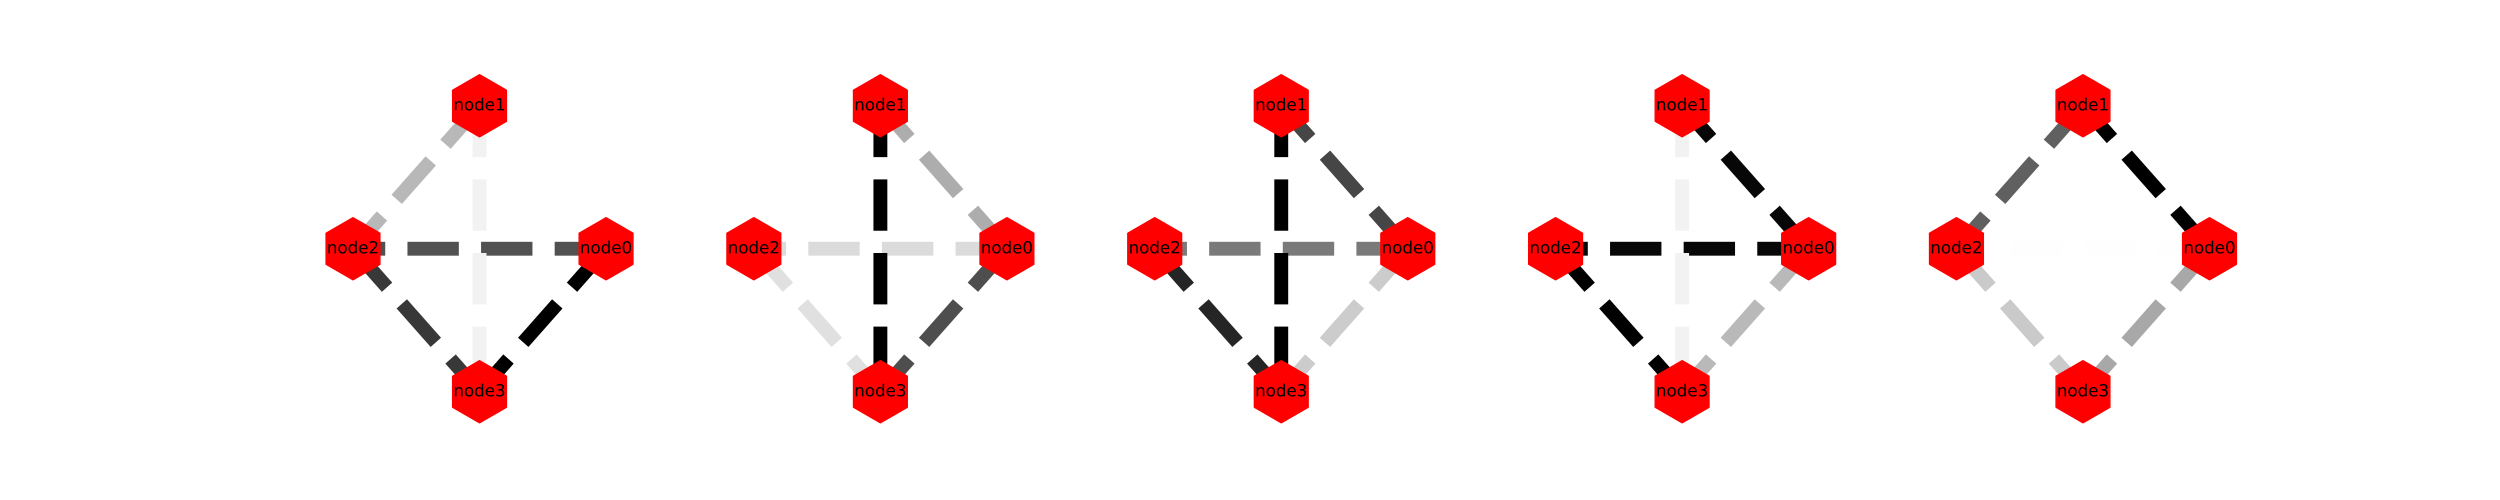 <?xml version="1.0" encoding="utf-8" standalone="no"?>
<!DOCTYPE svg PUBLIC "-//W3C//DTD SVG 1.1//EN"
  "http://www.w3.org/Graphics/SVG/1.1/DTD/svg11.dtd">
<!-- Created with matplotlib (http://matplotlib.org/) -->
<svg height="360pt" version="1.1" viewBox="0 0 1800 360" width="1800pt" xmlns="http://www.w3.org/2000/svg" xmlns:xlink="http://www.w3.org/1999/xlink">
 <defs>
  <style type="text/css">
*{stroke-linecap:butt;stroke-linejoin:round;}
  </style>
 </defs>
 <g id="figure_1">
  <g id="patch_1">
   <path d="M 0 360 
L 1800 360 
L 1800 0 
L 0 0 
z
" style="fill:#ffffff;"/>
  </g>
  <g id="axes_1">
   <g id="LineCollection_1">
    <path clip-path="url(#p6219b14ce5)" d="M 1590.846 179.1 
L 1499.741 76.145 
" style="fill:none;stroke:#000000;stroke-dasharray:37,16;stroke-dashoffset:0;stroke-width:10;"/>
    <path clip-path="url(#p6219b14ce5)" d="M 1590.846 179.1 
L 1408.636 179.1 
" style="fill:none;stroke:#fefefe;stroke-dasharray:37,16;stroke-dashoffset:0;stroke-width:10;"/>
    <path clip-path="url(#p6219b14ce5)" d="M 1590.846 179.1 
L 1499.741 282.055 
" style="fill:none;stroke:#a8a8a8;stroke-dasharray:37,16;stroke-dashoffset:0;stroke-width:10;"/>
    <path clip-path="url(#p6219b14ce5)" d="M 1499.741 76.145 
L 1408.636 179.1 
" style="fill:none;stroke:#606060;stroke-dasharray:37,16;stroke-dashoffset:0;stroke-width:10;"/>
    <path clip-path="url(#p6219b14ce5)" d="M 1499.741 76.145 
L 1499.741 282.055 
" style="fill:none;stroke:#ffffff;stroke-dasharray:37,16;stroke-dashoffset:0;stroke-width:10;"/>
    <path clip-path="url(#p6219b14ce5)" d="M 1408.636 179.1 
L 1499.741 282.055 
" style="fill:none;stroke:#cacaca;stroke-dasharray:37,16;stroke-dashoffset:0;stroke-width:10;"/>
   </g>
   <g id="PathCollection_1">
    <defs>
     <path d="M 0 -22.361 
L -19.365 -11.18 
L -19.365 11.18 
L -0 22.361 
L 19.365 11.18 
L 19.365 -11.18 
z
" id="m05c871f872" style="stroke:#ff0000;"/>
    </defs>
    <g clip-path="url(#p6219b14ce5)">
     <use style="fill:#ff0000;stroke:#ff0000;" x="1590.846" xlink:href="#m05c871f872" y="179.1"/>
     <use style="fill:#ff0000;stroke:#ff0000;" x="1499.741" xlink:href="#m05c871f872" y="76.145"/>
     <use style="fill:#ff0000;stroke:#ff0000;" x="1408.636" xlink:href="#m05c871f872" y="179.1"/>
     <use style="fill:#ff0000;stroke:#ff0000;" x="1499.741" xlink:href="#m05c871f872" y="282.055"/>
    </g>
   </g>
   <g id="text_1">
    <g clip-path="url(#p6219b14ce5)">
     <!-- node0 -->
     <defs>
      <path d="M 54.891 33.016 
L 54.891 0 
L 45.906 0 
L 45.906 32.719 
Q 45.906 40.484 42.875 44.328 
Q 39.844 48.188 33.797 48.188 
Q 26.516 48.188 22.312 43.547 
Q 18.109 38.922 18.109 30.906 
L 18.109 0 
L 9.078 0 
L 9.078 54.688 
L 18.109 54.688 
L 18.109 46.188 
Q 21.344 51.125 25.703 53.562 
Q 30.078 56 35.797 56 
Q 45.219 56 50.047 50.172 
Q 54.891 44.344 54.891 33.016 
z
" id="DejaVuSans-6e"/>
      <path d="M 30.609 48.391 
Q 23.391 48.391 19.188 42.75 
Q 14.984 37.109 14.984 27.297 
Q 14.984 17.484 19.156 11.844 
Q 23.344 6.203 30.609 6.203 
Q 37.797 6.203 41.984 11.859 
Q 46.188 17.531 46.188 27.297 
Q 46.188 37.016 41.984 42.703 
Q 37.797 48.391 30.609 48.391 
z
M 30.609 56 
Q 42.328 56 49.016 48.375 
Q 55.719 40.766 55.719 27.297 
Q 55.719 13.875 49.016 6.219 
Q 42.328 -1.422 30.609 -1.422 
Q 18.844 -1.422 12.172 6.219 
Q 5.516 13.875 5.516 27.297 
Q 5.516 40.766 12.172 48.375 
Q 18.844 56 30.609 56 
z
" id="DejaVuSans-6f"/>
      <path d="M 45.406 46.391 
L 45.406 75.984 
L 54.391 75.984 
L 54.391 0 
L 45.406 0 
L 45.406 8.203 
Q 42.578 3.328 38.25 0.953 
Q 33.938 -1.422 27.875 -1.422 
Q 17.969 -1.422 11.734 6.484 
Q 5.516 14.406 5.516 27.297 
Q 5.516 40.188 11.734 48.094 
Q 17.969 56 27.875 56 
Q 33.938 56 38.25 53.625 
Q 42.578 51.266 45.406 46.391 
z
M 14.797 27.297 
Q 14.797 17.391 18.875 11.75 
Q 22.953 6.109 30.078 6.109 
Q 37.203 6.109 41.297 11.75 
Q 45.406 17.391 45.406 27.297 
Q 45.406 37.203 41.297 42.844 
Q 37.203 48.484 30.078 48.484 
Q 22.953 48.484 18.875 42.844 
Q 14.797 37.203 14.797 27.297 
z
" id="DejaVuSans-64"/>
      <path d="M 56.203 29.594 
L 56.203 25.203 
L 14.891 25.203 
Q 15.484 15.922 20.484 11.062 
Q 25.484 6.203 34.422 6.203 
Q 39.594 6.203 44.453 7.469 
Q 49.312 8.734 54.109 11.281 
L 54.109 2.781 
Q 49.266 0.734 44.188 -0.344 
Q 39.109 -1.422 33.891 -1.422 
Q 20.797 -1.422 13.156 6.188 
Q 5.516 13.812 5.516 26.812 
Q 5.516 40.234 12.766 48.109 
Q 20.016 56 32.328 56 
Q 43.359 56 49.781 48.891 
Q 56.203 41.797 56.203 29.594 
z
M 47.219 32.234 
Q 47.125 39.594 43.094 43.984 
Q 39.062 48.391 32.422 48.391 
Q 24.906 48.391 20.391 44.141 
Q 15.875 39.891 15.188 32.172 
z
" id="DejaVuSans-65"/>
      <path d="M 31.781 66.406 
Q 24.172 66.406 20.328 58.906 
Q 16.5 51.422 16.5 36.375 
Q 16.5 21.391 20.328 13.891 
Q 24.172 6.391 31.781 6.391 
Q 39.453 6.391 43.281 13.891 
Q 47.125 21.391 47.125 36.375 
Q 47.125 51.422 43.281 58.906 
Q 39.453 66.406 31.781 66.406 
z
M 31.781 74.219 
Q 44.047 74.219 50.516 64.516 
Q 56.984 54.828 56.984 36.375 
Q 56.984 17.969 50.516 8.266 
Q 44.047 -1.422 31.781 -1.422 
Q 19.531 -1.422 13.062 8.266 
Q 6.594 17.969 6.594 36.375 
Q 6.594 54.828 13.062 64.516 
Q 19.531 74.219 31.781 74.219 
z
" id="DejaVuSans-30"/>
     </defs>
     <g transform="translate(1572.054 182.411)scale(0.12 -0.12)">
      <use xlink:href="#DejaVuSans-6e"/>
      <use x="63.379" xlink:href="#DejaVuSans-6f"/>
      <use x="124.561" xlink:href="#DejaVuSans-64"/>
      <use x="188.037" xlink:href="#DejaVuSans-65"/>
      <use x="249.561" xlink:href="#DejaVuSans-30"/>
     </g>
    </g>
   </g>
   <g id="text_2">
    <g clip-path="url(#p6219b14ce5)">
     <!-- node1 -->
     <defs>
      <path d="M 12.406 8.297 
L 28.516 8.297 
L 28.516 63.922 
L 10.984 60.406 
L 10.984 69.391 
L 28.422 72.906 
L 38.281 72.906 
L 38.281 8.297 
L 54.391 8.297 
L 54.391 0 
L 12.406 0 
z
" id="DejaVuSans-31"/>
     </defs>
     <g transform="translate(1480.949 79.457)scale(0.12 -0.12)">
      <use xlink:href="#DejaVuSans-6e"/>
      <use x="63.379" xlink:href="#DejaVuSans-6f"/>
      <use x="124.561" xlink:href="#DejaVuSans-64"/>
      <use x="188.037" xlink:href="#DejaVuSans-65"/>
      <use x="249.561" xlink:href="#DejaVuSans-31"/>
     </g>
    </g>
   </g>
   <g id="text_3">
    <g clip-path="url(#p6219b14ce5)">
     <!-- node2 -->
     <defs>
      <path d="M 19.188 8.297 
L 53.609 8.297 
L 53.609 0 
L 7.328 0 
L 7.328 8.297 
Q 12.938 14.109 22.625 23.891 
Q 32.328 33.688 34.812 36.531 
Q 39.547 41.844 41.422 45.531 
Q 43.312 49.219 43.312 52.781 
Q 43.312 58.594 39.234 62.25 
Q 35.156 65.922 28.609 65.922 
Q 23.969 65.922 18.812 64.312 
Q 13.672 62.703 7.812 59.422 
L 7.812 69.391 
Q 13.766 71.781 18.938 73 
Q 24.125 74.219 28.422 74.219 
Q 39.75 74.219 46.484 68.547 
Q 53.219 62.891 53.219 53.422 
Q 53.219 48.922 51.531 44.891 
Q 49.859 40.875 45.406 35.406 
Q 44.188 33.984 37.641 27.219 
Q 31.109 20.453 19.188 8.297 
z
" id="DejaVuSans-32"/>
     </defs>
     <g transform="translate(1389.844 182.411)scale(0.12 -0.12)">
      <use xlink:href="#DejaVuSans-6e"/>
      <use x="63.379" xlink:href="#DejaVuSans-6f"/>
      <use x="124.561" xlink:href="#DejaVuSans-64"/>
      <use x="188.037" xlink:href="#DejaVuSans-65"/>
      <use x="249.561" xlink:href="#DejaVuSans-32"/>
     </g>
    </g>
   </g>
   <g id="text_4">
    <g clip-path="url(#p6219b14ce5)">
     <!-- node3 -->
     <defs>
      <path d="M 40.578 39.312 
Q 47.656 37.797 51.625 33 
Q 55.609 28.219 55.609 21.188 
Q 55.609 10.406 48.188 4.484 
Q 40.766 -1.422 27.094 -1.422 
Q 22.516 -1.422 17.656 -0.516 
Q 12.797 0.391 7.625 2.203 
L 7.625 11.719 
Q 11.719 9.328 16.594 8.109 
Q 21.484 6.891 26.812 6.891 
Q 36.078 6.891 40.938 10.547 
Q 45.797 14.203 45.797 21.188 
Q 45.797 27.641 41.281 31.266 
Q 36.766 34.906 28.719 34.906 
L 20.219 34.906 
L 20.219 43.016 
L 29.109 43.016 
Q 36.375 43.016 40.234 45.922 
Q 44.094 48.828 44.094 54.297 
Q 44.094 59.906 40.109 62.906 
Q 36.141 65.922 28.719 65.922 
Q 24.656 65.922 20.016 65.031 
Q 15.375 64.156 9.812 62.312 
L 9.812 71.094 
Q 15.438 72.656 20.344 73.438 
Q 25.25 74.219 29.594 74.219 
Q 40.828 74.219 47.359 69.109 
Q 53.906 64.016 53.906 55.328 
Q 53.906 49.266 50.438 45.094 
Q 46.969 40.922 40.578 39.312 
z
" id="DejaVuSans-33"/>
     </defs>
     <g transform="translate(1480.949 285.366)scale(0.12 -0.12)">
      <use xlink:href="#DejaVuSans-6e"/>
      <use x="63.379" xlink:href="#DejaVuSans-6f"/>
      <use x="124.561" xlink:href="#DejaVuSans-64"/>
      <use x="188.037" xlink:href="#DejaVuSans-65"/>
      <use x="249.561" xlink:href="#DejaVuSans-33"/>
     </g>
    </g>
   </g>
  </g>
  <g id="axes_2">
   <g id="LineCollection_2">
    <path clip-path="url(#p7a3ffc5462)" d="M 436.364 179.1 
L 345.259 76.145 
" style="fill:none;stroke:#ffffff;stroke-dasharray:37,16;stroke-dashoffset:0;stroke-width:10;"/>
    <path clip-path="url(#p7a3ffc5462)" d="M 436.364 179.1 
L 254.154 179.1 
" style="fill:none;stroke:#515151;stroke-dasharray:37,16;stroke-dashoffset:0;stroke-width:10;"/>
    <path clip-path="url(#p7a3ffc5462)" d="M 436.364 179.1 
L 345.259 282.055 
" style="fill:none;stroke:#000000;stroke-dasharray:37,16;stroke-dashoffset:0;stroke-width:10;"/>
    <path clip-path="url(#p7a3ffc5462)" d="M 345.259 76.145 
L 254.154 179.1 
" style="fill:none;stroke:#b8b8b8;stroke-dasharray:37,16;stroke-dashoffset:0;stroke-width:10;"/>
    <path clip-path="url(#p7a3ffc5462)" d="M 345.259 76.145 
L 345.259 282.055 
" style="fill:none;stroke:#f2f2f2;stroke-dasharray:37,16;stroke-dashoffset:0;stroke-width:10;"/>
    <path clip-path="url(#p7a3ffc5462)" d="M 254.154 179.1 
L 345.259 282.055 
" style="fill:none;stroke:#383838;stroke-dasharray:37,16;stroke-dashoffset:0;stroke-width:10;"/>
   </g>
   <g id="PathCollection_2">
    <g clip-path="url(#p7a3ffc5462)">
     <use style="fill:#ff0000;stroke:#ff0000;" x="436.364" xlink:href="#m05c871f872" y="179.1"/>
     <use style="fill:#ff0000;stroke:#ff0000;" x="345.259" xlink:href="#m05c871f872" y="76.145"/>
     <use style="fill:#ff0000;stroke:#ff0000;" x="254.154" xlink:href="#m05c871f872" y="179.1"/>
     <use style="fill:#ff0000;stroke:#ff0000;" x="345.259" xlink:href="#m05c871f872" y="282.055"/>
    </g>
   </g>
   <g id="text_5">
    <g clip-path="url(#p7a3ffc5462)">
     <!-- node0 -->
     <g transform="translate(417.571 182.411)scale(0.12 -0.12)">
      <use xlink:href="#DejaVuSans-6e"/>
      <use x="63.379" xlink:href="#DejaVuSans-6f"/>
      <use x="124.561" xlink:href="#DejaVuSans-64"/>
      <use x="188.037" xlink:href="#DejaVuSans-65"/>
      <use x="249.561" xlink:href="#DejaVuSans-30"/>
     </g>
    </g>
   </g>
   <g id="text_6">
    <g clip-path="url(#p7a3ffc5462)">
     <!-- node1 -->
     <g transform="translate(326.466 79.457)scale(0.12 -0.12)">
      <use xlink:href="#DejaVuSans-6e"/>
      <use x="63.379" xlink:href="#DejaVuSans-6f"/>
      <use x="124.561" xlink:href="#DejaVuSans-64"/>
      <use x="188.037" xlink:href="#DejaVuSans-65"/>
      <use x="249.561" xlink:href="#DejaVuSans-31"/>
     </g>
    </g>
   </g>
   <g id="text_7">
    <g clip-path="url(#p7a3ffc5462)">
     <!-- node2 -->
     <g transform="translate(235.361 182.411)scale(0.12 -0.12)">
      <use xlink:href="#DejaVuSans-6e"/>
      <use x="63.379" xlink:href="#DejaVuSans-6f"/>
      <use x="124.561" xlink:href="#DejaVuSans-64"/>
      <use x="188.037" xlink:href="#DejaVuSans-65"/>
      <use x="249.561" xlink:href="#DejaVuSans-32"/>
     </g>
    </g>
   </g>
   <g id="text_8">
    <g clip-path="url(#p7a3ffc5462)">
     <!-- node3 -->
     <g transform="translate(326.466 285.366)scale(0.12 -0.12)">
      <use xlink:href="#DejaVuSans-6e"/>
      <use x="63.379" xlink:href="#DejaVuSans-6f"/>
      <use x="124.561" xlink:href="#DejaVuSans-64"/>
      <use x="188.037" xlink:href="#DejaVuSans-65"/>
      <use x="249.561" xlink:href="#DejaVuSans-33"/>
     </g>
    </g>
   </g>
  </g>
  <g id="axes_3">
   <g id="LineCollection_3">
    <path clip-path="url(#p997f0133cd)" d="M 724.984 179.1 
L 633.879 76.145 
" style="fill:none;stroke:#adadad;stroke-dasharray:37,16;stroke-dashoffset:0;stroke-width:10;"/>
    <path clip-path="url(#p997f0133cd)" d="M 724.984 179.1 
L 542.774 179.1 
" style="fill:none;stroke:#dbdbdb;stroke-dasharray:37,16;stroke-dashoffset:0;stroke-width:10;"/>
    <path clip-path="url(#p997f0133cd)" d="M 724.984 179.1 
L 633.879 282.055 
" style="fill:none;stroke:#4e4e4e;stroke-dasharray:37,16;stroke-dashoffset:0;stroke-width:10;"/>
    <path clip-path="url(#p997f0133cd)" d="M 633.879 76.145 
L 542.774 179.1 
" style="fill:none;stroke:#ffffff;stroke-dasharray:37,16;stroke-dashoffset:0;stroke-width:10;"/>
    <path clip-path="url(#p997f0133cd)" d="M 633.879 76.145 
L 633.879 282.055 
" style="fill:none;stroke:#000000;stroke-dasharray:37,16;stroke-dashoffset:0;stroke-width:10;"/>
    <path clip-path="url(#p997f0133cd)" d="M 542.774 179.1 
L 633.879 282.055 
" style="fill:none;stroke:#e0e0e0;stroke-dasharray:37,16;stroke-dashoffset:0;stroke-width:10;"/>
   </g>
   <g id="PathCollection_3">
    <g clip-path="url(#p997f0133cd)">
     <use style="fill:#ff0000;stroke:#ff0000;" x="724.984" xlink:href="#m05c871f872" y="179.1"/>
     <use style="fill:#ff0000;stroke:#ff0000;" x="633.879" xlink:href="#m05c871f872" y="76.145"/>
     <use style="fill:#ff0000;stroke:#ff0000;" x="542.774" xlink:href="#m05c871f872" y="179.1"/>
     <use style="fill:#ff0000;stroke:#ff0000;" x="633.879" xlink:href="#m05c871f872" y="282.055"/>
    </g>
   </g>
   <g id="text_9">
    <g clip-path="url(#p997f0133cd)">
     <!-- node0 -->
     <g transform="translate(706.192 182.411)scale(0.12 -0.12)">
      <use xlink:href="#DejaVuSans-6e"/>
      <use x="63.379" xlink:href="#DejaVuSans-6f"/>
      <use x="124.561" xlink:href="#DejaVuSans-64"/>
      <use x="188.037" xlink:href="#DejaVuSans-65"/>
      <use x="249.561" xlink:href="#DejaVuSans-30"/>
     </g>
    </g>
   </g>
   <g id="text_10">
    <g clip-path="url(#p997f0133cd)">
     <!-- node1 -->
     <g transform="translate(615.087 79.457)scale(0.12 -0.12)">
      <use xlink:href="#DejaVuSans-6e"/>
      <use x="63.379" xlink:href="#DejaVuSans-6f"/>
      <use x="124.561" xlink:href="#DejaVuSans-64"/>
      <use x="188.037" xlink:href="#DejaVuSans-65"/>
      <use x="249.561" xlink:href="#DejaVuSans-31"/>
     </g>
    </g>
   </g>
   <g id="text_11">
    <g clip-path="url(#p997f0133cd)">
     <!-- node2 -->
     <g transform="translate(523.982 182.411)scale(0.12 -0.12)">
      <use xlink:href="#DejaVuSans-6e"/>
      <use x="63.379" xlink:href="#DejaVuSans-6f"/>
      <use x="124.561" xlink:href="#DejaVuSans-64"/>
      <use x="188.037" xlink:href="#DejaVuSans-65"/>
      <use x="249.561" xlink:href="#DejaVuSans-32"/>
     </g>
    </g>
   </g>
   <g id="text_12">
    <g clip-path="url(#p997f0133cd)">
     <!-- node3 -->
     <g transform="translate(615.087 285.366)scale(0.12 -0.12)">
      <use xlink:href="#DejaVuSans-6e"/>
      <use x="63.379" xlink:href="#DejaVuSans-6f"/>
      <use x="124.561" xlink:href="#DejaVuSans-64"/>
      <use x="188.037" xlink:href="#DejaVuSans-65"/>
      <use x="249.561" xlink:href="#DejaVuSans-33"/>
     </g>
    </g>
   </g>
  </g>
  <g id="axes_4">
   <g id="LineCollection_4">
    <path clip-path="url(#pbbbf835cf9)" d="M 1013.605 179.1 
L 922.5 76.145 
" style="fill:none;stroke:#464646;stroke-dasharray:37,16;stroke-dashoffset:0;stroke-width:10;"/>
    <path clip-path="url(#pbbbf835cf9)" d="M 1013.605 179.1 
L 831.395 179.1 
" style="fill:none;stroke:#7a7a7a;stroke-dasharray:37,16;stroke-dashoffset:0;stroke-width:10;"/>
    <path clip-path="url(#pbbbf835cf9)" d="M 1013.605 179.1 
L 922.5 282.055 
" style="fill:none;stroke:#cccccc;stroke-dasharray:37,16;stroke-dashoffset:0;stroke-width:10;"/>
    <path clip-path="url(#pbbbf835cf9)" d="M 922.5 76.145 
L 831.395 179.1 
" style="fill:none;stroke:#ffffff;stroke-dasharray:37,16;stroke-dashoffset:0;stroke-width:10;"/>
    <path clip-path="url(#pbbbf835cf9)" d="M 922.5 76.145 
L 922.5 282.055 
" style="fill:none;stroke:#000000;stroke-dasharray:37,16;stroke-dashoffset:0;stroke-width:10;"/>
    <path clip-path="url(#pbbbf835cf9)" d="M 831.395 179.1 
L 922.5 282.055 
" style="fill:none;stroke:#252525;stroke-dasharray:37,16;stroke-dashoffset:0;stroke-width:10;"/>
   </g>
   <g id="PathCollection_4">
    <g clip-path="url(#pbbbf835cf9)">
     <use style="fill:#ff0000;stroke:#ff0000;" x="1013.605" xlink:href="#m05c871f872" y="179.1"/>
     <use style="fill:#ff0000;stroke:#ff0000;" x="922.5" xlink:href="#m05c871f872" y="76.145"/>
     <use style="fill:#ff0000;stroke:#ff0000;" x="831.395" xlink:href="#m05c871f872" y="179.1"/>
     <use style="fill:#ff0000;stroke:#ff0000;" x="922.5" xlink:href="#m05c871f872" y="282.055"/>
    </g>
   </g>
   <g id="text_13">
    <g clip-path="url(#pbbbf835cf9)">
     <!-- node0 -->
     <g transform="translate(994.813 182.411)scale(0.12 -0.12)">
      <use xlink:href="#DejaVuSans-6e"/>
      <use x="63.379" xlink:href="#DejaVuSans-6f"/>
      <use x="124.561" xlink:href="#DejaVuSans-64"/>
      <use x="188.037" xlink:href="#DejaVuSans-65"/>
      <use x="249.561" xlink:href="#DejaVuSans-30"/>
     </g>
    </g>
   </g>
   <g id="text_14">
    <g clip-path="url(#pbbbf835cf9)">
     <!-- node1 -->
     <g transform="translate(903.708 79.457)scale(0.12 -0.12)">
      <use xlink:href="#DejaVuSans-6e"/>
      <use x="63.379" xlink:href="#DejaVuSans-6f"/>
      <use x="124.561" xlink:href="#DejaVuSans-64"/>
      <use x="188.037" xlink:href="#DejaVuSans-65"/>
      <use x="249.561" xlink:href="#DejaVuSans-31"/>
     </g>
    </g>
   </g>
   <g id="text_15">
    <g clip-path="url(#pbbbf835cf9)">
     <!-- node2 -->
     <g transform="translate(812.603 182.411)scale(0.12 -0.12)">
      <use xlink:href="#DejaVuSans-6e"/>
      <use x="63.379" xlink:href="#DejaVuSans-6f"/>
      <use x="124.561" xlink:href="#DejaVuSans-64"/>
      <use x="188.037" xlink:href="#DejaVuSans-65"/>
      <use x="249.561" xlink:href="#DejaVuSans-32"/>
     </g>
    </g>
   </g>
   <g id="text_16">
    <g clip-path="url(#pbbbf835cf9)">
     <!-- node3 -->
     <g transform="translate(903.708 285.366)scale(0.12 -0.12)">
      <use xlink:href="#DejaVuSans-6e"/>
      <use x="63.379" xlink:href="#DejaVuSans-6f"/>
      <use x="124.561" xlink:href="#DejaVuSans-64"/>
      <use x="188.037" xlink:href="#DejaVuSans-65"/>
      <use x="249.561" xlink:href="#DejaVuSans-33"/>
     </g>
    </g>
   </g>
  </g>
  <g id="axes_5">
   <g id="LineCollection_5">
    <path clip-path="url(#p68e3672165)" d="M 1302.226 179.1 
L 1211.121 76.145 
" style="fill:none;stroke:#070707;stroke-dasharray:37,16;stroke-dashoffset:0;stroke-width:10;"/>
    <path clip-path="url(#p68e3672165)" d="M 1302.226 179.1 
L 1120.016 179.1 
" style="fill:none;stroke:#070707;stroke-dasharray:37,16;stroke-dashoffset:0;stroke-width:10;"/>
    <path clip-path="url(#p68e3672165)" d="M 1302.226 179.1 
L 1211.121 282.055 
" style="fill:none;stroke:#b9b9b9;stroke-dasharray:37,16;stroke-dashoffset:0;stroke-width:10;"/>
    <path clip-path="url(#p68e3672165)" d="M 1211.121 76.145 
L 1120.016 179.1 
" style="fill:none;stroke:#ffffff;stroke-dasharray:37,16;stroke-dashoffset:0;stroke-width:10;"/>
    <path clip-path="url(#p68e3672165)" d="M 1211.121 76.145 
L 1211.121 282.055 
" style="fill:none;stroke:#f2f2f2;stroke-dasharray:37,16;stroke-dashoffset:0;stroke-width:10;"/>
    <path clip-path="url(#p68e3672165)" d="M 1120.016 179.1 
L 1211.121 282.055 
" style="fill:none;stroke:#000000;stroke-dasharray:37,16;stroke-dashoffset:0;stroke-width:10;"/>
   </g>
   <g id="PathCollection_5">
    <g clip-path="url(#p68e3672165)">
     <use style="fill:#ff0000;stroke:#ff0000;" x="1302.226" xlink:href="#m05c871f872" y="179.1"/>
     <use style="fill:#ff0000;stroke:#ff0000;" x="1211.121" xlink:href="#m05c871f872" y="76.145"/>
     <use style="fill:#ff0000;stroke:#ff0000;" x="1120.016" xlink:href="#m05c871f872" y="179.1"/>
     <use style="fill:#ff0000;stroke:#ff0000;" x="1211.121" xlink:href="#m05c871f872" y="282.055"/>
    </g>
   </g>
   <g id="text_17">
    <g clip-path="url(#p68e3672165)">
     <!-- node0 -->
     <g transform="translate(1283.434 182.411)scale(0.12 -0.12)">
      <use xlink:href="#DejaVuSans-6e"/>
      <use x="63.379" xlink:href="#DejaVuSans-6f"/>
      <use x="124.561" xlink:href="#DejaVuSans-64"/>
      <use x="188.037" xlink:href="#DejaVuSans-65"/>
      <use x="249.561" xlink:href="#DejaVuSans-30"/>
     </g>
    </g>
   </g>
   <g id="text_18">
    <g clip-path="url(#p68e3672165)">
     <!-- node1 -->
     <g transform="translate(1192.328 79.457)scale(0.12 -0.12)">
      <use xlink:href="#DejaVuSans-6e"/>
      <use x="63.379" xlink:href="#DejaVuSans-6f"/>
      <use x="124.561" xlink:href="#DejaVuSans-64"/>
      <use x="188.037" xlink:href="#DejaVuSans-65"/>
      <use x="249.561" xlink:href="#DejaVuSans-31"/>
     </g>
    </g>
   </g>
   <g id="text_19">
    <g clip-path="url(#p68e3672165)">
     <!-- node2 -->
     <g transform="translate(1101.223 182.411)scale(0.12 -0.12)">
      <use xlink:href="#DejaVuSans-6e"/>
      <use x="63.379" xlink:href="#DejaVuSans-6f"/>
      <use x="124.561" xlink:href="#DejaVuSans-64"/>
      <use x="188.037" xlink:href="#DejaVuSans-65"/>
      <use x="249.561" xlink:href="#DejaVuSans-32"/>
     </g>
    </g>
   </g>
   <g id="text_20">
    <g clip-path="url(#p68e3672165)">
     <!-- node3 -->
     <g transform="translate(1192.329 285.366)scale(0.12 -0.12)">
      <use xlink:href="#DejaVuSans-6e"/>
      <use x="63.379" xlink:href="#DejaVuSans-6f"/>
      <use x="124.561" xlink:href="#DejaVuSans-64"/>
      <use x="188.037" xlink:href="#DejaVuSans-65"/>
      <use x="249.561" xlink:href="#DejaVuSans-33"/>
     </g>
    </g>
   </g>
  </g>
 </g>
 <defs>
  <clipPath id="p6219b14ce5">
   <rect height="271.8" width="240.517" x="1379.483" y="43.2"/>
  </clipPath>
  <clipPath id="p7a3ffc5462">
   <rect height="271.8" width="240.517" x="225" y="43.2"/>
  </clipPath>
  <clipPath id="p997f0133cd">
   <rect height="271.8" width="240.517" x="513.621" y="43.2"/>
  </clipPath>
  <clipPath id="pbbbf835cf9">
   <rect height="271.8" width="240.517" x="802.241" y="43.2"/>
  </clipPath>
  <clipPath id="p68e3672165">
   <rect height="271.8" width="240.517" x="1090.862" y="43.2"/>
  </clipPath>
 </defs>
</svg>

